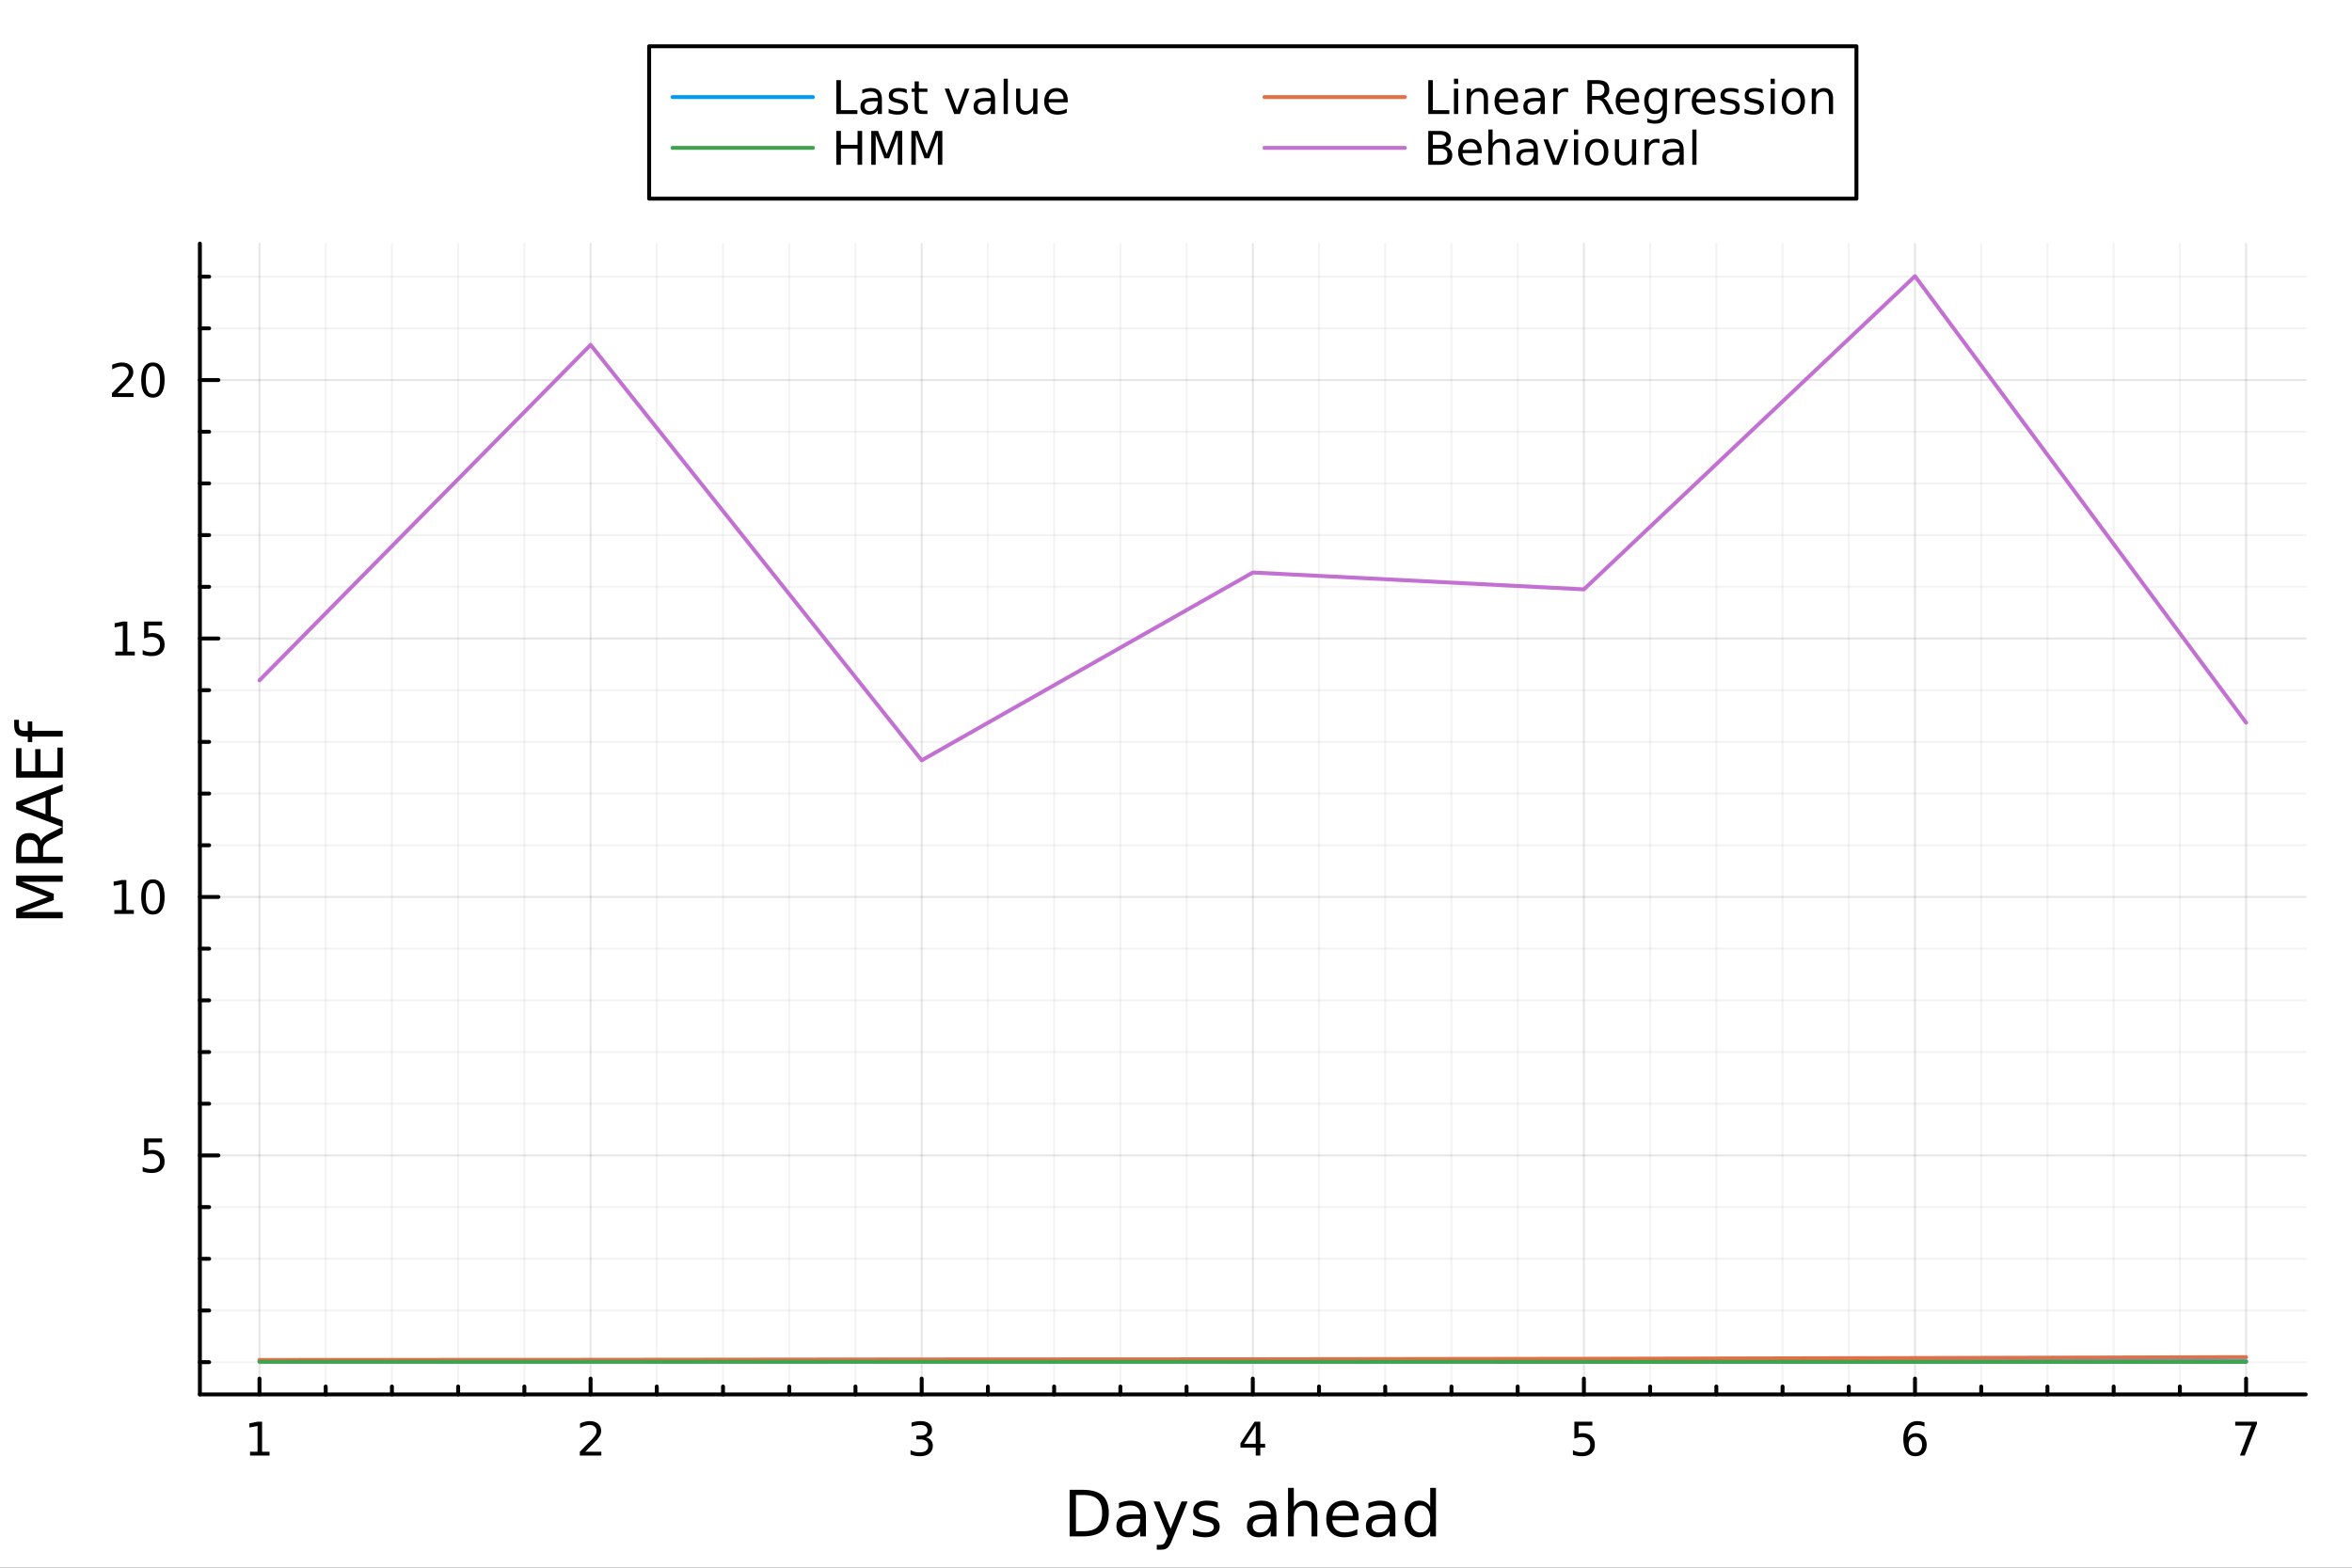 <?xml version="1.0" encoding="utf-8"?>
<svg xmlns="http://www.w3.org/2000/svg" xmlns:xlink="http://www.w3.org/1999/xlink" width="600" height="400" viewBox="0 0 2400 1600">
<rect x="0" y="0" width="2400" height="1600" fill="#333333" stroke="none"/>
<defs>
  <clipPath id="clip930">
    <rect x="0" y="0" width="2400" height="1600"/>
  </clipPath>
</defs>
<path clip-path="url(#clip930)" d="M0 1600 L2400 1600 L2400 0 L0 0  Z" fill="#ffffff" fill-rule="evenodd" fill-opacity="1"/>
<defs>
  <clipPath id="clip931">
    <rect x="480" y="0" width="1681" height="1600"/>
  </clipPath>
</defs>
<path clip-path="url(#clip930)" d="M203.964 1423.18 L2352.76 1423.18 L2352.76 248.629 L203.964 248.629  Z" fill="#ffffff" fill-rule="evenodd" fill-opacity="1"/>
<defs>
  <clipPath id="clip932">
    <rect x="203" y="248" width="2150" height="1176"/>
  </clipPath>
</defs>
<polyline clip-path="url(#clip932)" style="stroke:#000000; stroke-linecap:round; stroke-linejoin:round; stroke-width:2; stroke-opacity:0.1; fill:none" points="264.778,1423.18 264.778,248.629 "/>
<polyline clip-path="url(#clip932)" style="stroke:#000000; stroke-linecap:round; stroke-linejoin:round; stroke-width:2; stroke-opacity:0.1; fill:none" points="602.639,1423.18 602.639,248.629 "/>
<polyline clip-path="url(#clip932)" style="stroke:#000000; stroke-linecap:round; stroke-linejoin:round; stroke-width:2; stroke-opacity:0.1; fill:none" points="940.499,1423.18 940.499,248.629 "/>
<polyline clip-path="url(#clip932)" style="stroke:#000000; stroke-linecap:round; stroke-linejoin:round; stroke-width:2; stroke-opacity:0.1; fill:none" points="1278.36,1423.18 1278.36,248.629 "/>
<polyline clip-path="url(#clip932)" style="stroke:#000000; stroke-linecap:round; stroke-linejoin:round; stroke-width:2; stroke-opacity:0.1; fill:none" points="1616.22,1423.18 1616.22,248.629 "/>
<polyline clip-path="url(#clip932)" style="stroke:#000000; stroke-linecap:round; stroke-linejoin:round; stroke-width:2; stroke-opacity:0.1; fill:none" points="1954.08,1423.18 1954.08,248.629 "/>
<polyline clip-path="url(#clip932)" style="stroke:#000000; stroke-linecap:round; stroke-linejoin:round; stroke-width:2; stroke-opacity:0.1; fill:none" points="2291.94,1423.18 2291.94,248.629 "/>
<polyline clip-path="url(#clip932)" style="stroke:#000000; stroke-linecap:round; stroke-linejoin:round; stroke-width:2; stroke-opacity:0.05; fill:none" points="332.351,1423.18 332.351,248.629 "/>
<polyline clip-path="url(#clip932)" style="stroke:#000000; stroke-linecap:round; stroke-linejoin:round; stroke-width:2; stroke-opacity:0.05; fill:none" points="399.923,1423.18 399.923,248.629 "/>
<polyline clip-path="url(#clip932)" style="stroke:#000000; stroke-linecap:round; stroke-linejoin:round; stroke-width:2; stroke-opacity:0.05; fill:none" points="467.495,1423.18 467.495,248.629 "/>
<polyline clip-path="url(#clip932)" style="stroke:#000000; stroke-linecap:round; stroke-linejoin:round; stroke-width:2; stroke-opacity:0.05; fill:none" points="535.067,1423.18 535.067,248.629 "/>
<polyline clip-path="url(#clip932)" style="stroke:#000000; stroke-linecap:round; stroke-linejoin:round; stroke-width:2; stroke-opacity:0.05; fill:none" points="670.211,1423.18 670.211,248.629 "/>
<polyline clip-path="url(#clip932)" style="stroke:#000000; stroke-linecap:round; stroke-linejoin:round; stroke-width:2; stroke-opacity:0.05; fill:none" points="737.783,1423.18 737.783,248.629 "/>
<polyline clip-path="url(#clip932)" style="stroke:#000000; stroke-linecap:round; stroke-linejoin:round; stroke-width:2; stroke-opacity:0.05; fill:none" points="805.355,1423.18 805.355,248.629 "/>
<polyline clip-path="url(#clip932)" style="stroke:#000000; stroke-linecap:round; stroke-linejoin:round; stroke-width:2; stroke-opacity:0.05; fill:none" points="872.927,1423.18 872.927,248.629 "/>
<polyline clip-path="url(#clip932)" style="stroke:#000000; stroke-linecap:round; stroke-linejoin:round; stroke-width:2; stroke-opacity:0.05; fill:none" points="1008.07,1423.18 1008.07,248.629 "/>
<polyline clip-path="url(#clip932)" style="stroke:#000000; stroke-linecap:round; stroke-linejoin:round; stroke-width:2; stroke-opacity:0.05; fill:none" points="1075.64,1423.18 1075.64,248.629 "/>
<polyline clip-path="url(#clip932)" style="stroke:#000000; stroke-linecap:round; stroke-linejoin:round; stroke-width:2; stroke-opacity:0.05; fill:none" points="1143.22,1423.18 1143.22,248.629 "/>
<polyline clip-path="url(#clip932)" style="stroke:#000000; stroke-linecap:round; stroke-linejoin:round; stroke-width:2; stroke-opacity:0.05; fill:none" points="1210.79,1423.18 1210.79,248.629 "/>
<polyline clip-path="url(#clip932)" style="stroke:#000000; stroke-linecap:round; stroke-linejoin:round; stroke-width:2; stroke-opacity:0.05; fill:none" points="1345.93,1423.18 1345.93,248.629 "/>
<polyline clip-path="url(#clip932)" style="stroke:#000000; stroke-linecap:round; stroke-linejoin:round; stroke-width:2; stroke-opacity:0.05; fill:none" points="1413.5,1423.18 1413.5,248.629 "/>
<polyline clip-path="url(#clip932)" style="stroke:#000000; stroke-linecap:round; stroke-linejoin:round; stroke-width:2; stroke-opacity:0.05; fill:none" points="1481.08,1423.18 1481.08,248.629 "/>
<polyline clip-path="url(#clip932)" style="stroke:#000000; stroke-linecap:round; stroke-linejoin:round; stroke-width:2; stroke-opacity:0.05; fill:none" points="1548.65,1423.18 1548.65,248.629 "/>
<polyline clip-path="url(#clip932)" style="stroke:#000000; stroke-linecap:round; stroke-linejoin:round; stroke-width:2; stroke-opacity:0.05; fill:none" points="1683.79,1423.18 1683.79,248.629 "/>
<polyline clip-path="url(#clip932)" style="stroke:#000000; stroke-linecap:round; stroke-linejoin:round; stroke-width:2; stroke-opacity:0.05; fill:none" points="1751.36,1423.18 1751.36,248.629 "/>
<polyline clip-path="url(#clip932)" style="stroke:#000000; stroke-linecap:round; stroke-linejoin:round; stroke-width:2; stroke-opacity:0.05; fill:none" points="1818.94,1423.18 1818.94,248.629 "/>
<polyline clip-path="url(#clip932)" style="stroke:#000000; stroke-linecap:round; stroke-linejoin:round; stroke-width:2; stroke-opacity:0.05; fill:none" points="1886.51,1423.18 1886.51,248.629 "/>
<polyline clip-path="url(#clip932)" style="stroke:#000000; stroke-linecap:round; stroke-linejoin:round; stroke-width:2; stroke-opacity:0.05; fill:none" points="2021.65,1423.18 2021.65,248.629 "/>
<polyline clip-path="url(#clip932)" style="stroke:#000000; stroke-linecap:round; stroke-linejoin:round; stroke-width:2; stroke-opacity:0.05; fill:none" points="2089.22,1423.18 2089.22,248.629 "/>
<polyline clip-path="url(#clip932)" style="stroke:#000000; stroke-linecap:round; stroke-linejoin:round; stroke-width:2; stroke-opacity:0.05; fill:none" points="2156.8,1423.18 2156.8,248.629 "/>
<polyline clip-path="url(#clip932)" style="stroke:#000000; stroke-linecap:round; stroke-linejoin:round; stroke-width:2; stroke-opacity:0.05; fill:none" points="2224.37,1423.18 2224.37,248.629 "/>
<polyline clip-path="url(#clip930)" style="stroke:#000000; stroke-linecap:round; stroke-linejoin:round; stroke-width:4; stroke-opacity:1; fill:none" points="203.964,1423.18 2352.76,1423.18 "/>
<polyline clip-path="url(#clip930)" style="stroke:#000000; stroke-linecap:round; stroke-linejoin:round; stroke-width:4; stroke-opacity:1; fill:none" points="264.778,1423.18 264.778,1407.05 "/>
<polyline clip-path="url(#clip930)" style="stroke:#000000; stroke-linecap:round; stroke-linejoin:round; stroke-width:4; stroke-opacity:1; fill:none" points="602.639,1423.18 602.639,1407.05 "/>
<polyline clip-path="url(#clip930)" style="stroke:#000000; stroke-linecap:round; stroke-linejoin:round; stroke-width:4; stroke-opacity:1; fill:none" points="940.499,1423.18 940.499,1407.05 "/>
<polyline clip-path="url(#clip930)" style="stroke:#000000; stroke-linecap:round; stroke-linejoin:round; stroke-width:4; stroke-opacity:1; fill:none" points="1278.36,1423.18 1278.36,1407.05 "/>
<polyline clip-path="url(#clip930)" style="stroke:#000000; stroke-linecap:round; stroke-linejoin:round; stroke-width:4; stroke-opacity:1; fill:none" points="1616.22,1423.18 1616.22,1407.05 "/>
<polyline clip-path="url(#clip930)" style="stroke:#000000; stroke-linecap:round; stroke-linejoin:round; stroke-width:4; stroke-opacity:1; fill:none" points="1954.08,1423.18 1954.08,1407.05 "/>
<polyline clip-path="url(#clip930)" style="stroke:#000000; stroke-linecap:round; stroke-linejoin:round; stroke-width:4; stroke-opacity:1; fill:none" points="2291.94,1423.18 2291.94,1407.05 "/>
<polyline clip-path="url(#clip930)" style="stroke:#000000; stroke-linecap:round; stroke-linejoin:round; stroke-width:4; stroke-opacity:1; fill:none" points="332.351,1423.18 332.351,1415.11 "/>
<polyline clip-path="url(#clip930)" style="stroke:#000000; stroke-linecap:round; stroke-linejoin:round; stroke-width:4; stroke-opacity:1; fill:none" points="399.923,1423.18 399.923,1415.11 "/>
<polyline clip-path="url(#clip930)" style="stroke:#000000; stroke-linecap:round; stroke-linejoin:round; stroke-width:4; stroke-opacity:1; fill:none" points="467.495,1423.18 467.495,1415.11 "/>
<polyline clip-path="url(#clip930)" style="stroke:#000000; stroke-linecap:round; stroke-linejoin:round; stroke-width:4; stroke-opacity:1; fill:none" points="535.067,1423.18 535.067,1415.11 "/>
<polyline clip-path="url(#clip930)" style="stroke:#000000; stroke-linecap:round; stroke-linejoin:round; stroke-width:4; stroke-opacity:1; fill:none" points="670.211,1423.18 670.211,1415.11 "/>
<polyline clip-path="url(#clip930)" style="stroke:#000000; stroke-linecap:round; stroke-linejoin:round; stroke-width:4; stroke-opacity:1; fill:none" points="737.783,1423.18 737.783,1415.11 "/>
<polyline clip-path="url(#clip930)" style="stroke:#000000; stroke-linecap:round; stroke-linejoin:round; stroke-width:4; stroke-opacity:1; fill:none" points="805.355,1423.18 805.355,1415.11 "/>
<polyline clip-path="url(#clip930)" style="stroke:#000000; stroke-linecap:round; stroke-linejoin:round; stroke-width:4; stroke-opacity:1; fill:none" points="872.927,1423.18 872.927,1415.11 "/>
<polyline clip-path="url(#clip930)" style="stroke:#000000; stroke-linecap:round; stroke-linejoin:round; stroke-width:4; stroke-opacity:1; fill:none" points="1008.07,1423.18 1008.07,1415.11 "/>
<polyline clip-path="url(#clip930)" style="stroke:#000000; stroke-linecap:round; stroke-linejoin:round; stroke-width:4; stroke-opacity:1; fill:none" points="1075.64,1423.18 1075.64,1415.11 "/>
<polyline clip-path="url(#clip930)" style="stroke:#000000; stroke-linecap:round; stroke-linejoin:round; stroke-width:4; stroke-opacity:1; fill:none" points="1143.22,1423.18 1143.22,1415.11 "/>
<polyline clip-path="url(#clip930)" style="stroke:#000000; stroke-linecap:round; stroke-linejoin:round; stroke-width:4; stroke-opacity:1; fill:none" points="1210.79,1423.18 1210.79,1415.11 "/>
<polyline clip-path="url(#clip930)" style="stroke:#000000; stroke-linecap:round; stroke-linejoin:round; stroke-width:4; stroke-opacity:1; fill:none" points="1345.93,1423.18 1345.93,1415.11 "/>
<polyline clip-path="url(#clip930)" style="stroke:#000000; stroke-linecap:round; stroke-linejoin:round; stroke-width:4; stroke-opacity:1; fill:none" points="1413.5,1423.18 1413.5,1415.11 "/>
<polyline clip-path="url(#clip930)" style="stroke:#000000; stroke-linecap:round; stroke-linejoin:round; stroke-width:4; stroke-opacity:1; fill:none" points="1481.08,1423.18 1481.08,1415.11 "/>
<polyline clip-path="url(#clip930)" style="stroke:#000000; stroke-linecap:round; stroke-linejoin:round; stroke-width:4; stroke-opacity:1; fill:none" points="1548.65,1423.18 1548.65,1415.11 "/>
<polyline clip-path="url(#clip930)" style="stroke:#000000; stroke-linecap:round; stroke-linejoin:round; stroke-width:4; stroke-opacity:1; fill:none" points="1683.79,1423.18 1683.79,1415.11 "/>
<polyline clip-path="url(#clip930)" style="stroke:#000000; stroke-linecap:round; stroke-linejoin:round; stroke-width:4; stroke-opacity:1; fill:none" points="1751.36,1423.18 1751.36,1415.11 "/>
<polyline clip-path="url(#clip930)" style="stroke:#000000; stroke-linecap:round; stroke-linejoin:round; stroke-width:4; stroke-opacity:1; fill:none" points="1818.94,1423.18 1818.94,1415.11 "/>
<polyline clip-path="url(#clip930)" style="stroke:#000000; stroke-linecap:round; stroke-linejoin:round; stroke-width:4; stroke-opacity:1; fill:none" points="1886.51,1423.18 1886.51,1415.11 "/>
<polyline clip-path="url(#clip930)" style="stroke:#000000; stroke-linecap:round; stroke-linejoin:round; stroke-width:4; stroke-opacity:1; fill:none" points="2021.65,1423.18 2021.65,1415.11 "/>
<polyline clip-path="url(#clip930)" style="stroke:#000000; stroke-linecap:round; stroke-linejoin:round; stroke-width:4; stroke-opacity:1; fill:none" points="2089.22,1423.18 2089.22,1415.11 "/>
<polyline clip-path="url(#clip930)" style="stroke:#000000; stroke-linecap:round; stroke-linejoin:round; stroke-width:4; stroke-opacity:1; fill:none" points="2156.8,1423.18 2156.8,1415.11 "/>
<polyline clip-path="url(#clip930)" style="stroke:#000000; stroke-linecap:round; stroke-linejoin:round; stroke-width:4; stroke-opacity:1; fill:none" points="2224.37,1423.18 2224.37,1415.11 "/>
<path clip-path="url(#clip930)" d="M255.16 1481.64 L262.799 1481.64 L262.799 1455.28 L254.489 1456.95 L254.489 1452.69 L262.753 1451.02 L267.429 1451.02 L267.429 1481.64 L275.068 1481.64 L275.068 1485.58 L255.16 1485.58 L255.16 1481.64 Z" fill="#000000" fill-rule="nonzero" fill-opacity="1" /><path clip-path="url(#clip930)" d="M597.292 1481.64 L613.611 1481.64 L613.611 1485.58 L591.667 1485.58 L591.667 1481.64 Q594.329 1478.89 598.912 1474.26 Q603.519 1469.61 604.699 1468.27 Q606.944 1465.74 607.824 1464.01 Q608.727 1462.25 608.727 1460.56 Q608.727 1457.8 606.782 1456.07 Q604.861 1454.33 601.759 1454.33 Q599.56 1454.33 597.107 1455.09 Q594.676 1455.86 591.898 1457.41 L591.898 1452.69 Q594.722 1451.55 597.176 1450.97 Q599.63 1450.39 601.667 1450.39 Q607.037 1450.39 610.231 1453.08 Q613.426 1455.77 613.426 1460.26 Q613.426 1462.39 612.616 1464.31 Q611.829 1466.2 609.722 1468.8 Q609.143 1469.47 606.042 1472.69 Q602.94 1475.88 597.292 1481.64 Z" fill="#000000" fill-rule="nonzero" fill-opacity="1" /><path clip-path="url(#clip930)" d="M944.747 1466.95 Q948.103 1467.66 949.978 1469.93 Q951.877 1472.2 951.877 1475.53 Q951.877 1480.65 948.358 1483.45 Q944.84 1486.25 938.358 1486.25 Q936.182 1486.25 933.867 1485.81 Q931.576 1485.39 929.122 1484.54 L929.122 1480.02 Q931.066 1481.16 933.381 1481.74 Q935.696 1482.32 938.219 1482.32 Q942.617 1482.32 944.909 1480.58 Q947.224 1478.84 947.224 1475.53 Q947.224 1472.48 945.071 1470.77 Q942.941 1469.03 939.122 1469.03 L935.094 1469.03 L935.094 1465.19 L939.307 1465.19 Q942.756 1465.19 944.585 1463.82 Q946.414 1462.43 946.414 1459.84 Q946.414 1457.18 944.515 1455.77 Q942.641 1454.33 939.122 1454.33 Q937.201 1454.33 935.002 1454.75 Q932.803 1455.16 930.164 1456.04 L930.164 1451.88 Q932.826 1451.14 935.141 1450.77 Q937.478 1450.39 939.539 1450.39 Q944.863 1450.39 947.965 1452.83 Q951.066 1455.23 951.066 1459.35 Q951.066 1462.22 949.423 1464.21 Q947.779 1466.18 944.747 1466.95 Z" fill="#000000" fill-rule="nonzero" fill-opacity="1" /><path clip-path="url(#clip930)" d="M1281.37 1455.09 L1269.56 1473.54 L1281.37 1473.54 L1281.37 1455.09 M1280.14 1451.02 L1286.02 1451.02 L1286.02 1473.54 L1290.95 1473.54 L1290.95 1477.43 L1286.02 1477.43 L1286.02 1485.58 L1281.37 1485.58 L1281.37 1477.43 L1265.77 1477.43 L1265.77 1472.92 L1280.14 1451.02 Z" fill="#000000" fill-rule="nonzero" fill-opacity="1" /><path clip-path="url(#clip930)" d="M1606.5 1451.02 L1624.85 1451.02 L1624.85 1454.96 L1610.78 1454.96 L1610.78 1463.43 Q1611.8 1463.08 1612.82 1462.92 Q1613.84 1462.73 1614.85 1462.73 Q1620.64 1462.73 1624.02 1465.9 Q1627.4 1469.08 1627.4 1474.49 Q1627.4 1480.07 1623.93 1483.17 Q1620.46 1486.25 1614.14 1486.25 Q1611.96 1486.25 1609.69 1485.88 Q1607.45 1485.51 1605.04 1484.77 L1605.04 1480.07 Q1607.12 1481.2 1609.35 1481.76 Q1611.57 1482.32 1614.04 1482.32 Q1618.05 1482.32 1620.39 1480.21 Q1622.72 1478.1 1622.72 1474.49 Q1622.72 1470.88 1620.39 1468.77 Q1618.05 1466.67 1614.04 1466.67 Q1612.17 1466.67 1610.29 1467.08 Q1608.44 1467.5 1606.5 1468.38 L1606.5 1451.02 Z" fill="#000000" fill-rule="nonzero" fill-opacity="1" /><path clip-path="url(#clip930)" d="M1954.49 1466.44 Q1951.34 1466.44 1949.49 1468.59 Q1947.66 1470.74 1947.66 1474.49 Q1947.66 1478.22 1949.49 1480.39 Q1951.34 1482.55 1954.49 1482.55 Q1957.63 1482.55 1959.46 1480.39 Q1961.31 1478.22 1961.31 1474.49 Q1961.31 1470.74 1959.46 1468.59 Q1957.63 1466.44 1954.49 1466.44 M1963.77 1451.78 L1963.77 1456.04 Q1962.01 1455.21 1960.2 1454.77 Q1958.42 1454.33 1956.66 1454.33 Q1952.03 1454.33 1949.58 1457.45 Q1947.15 1460.58 1946.8 1466.9 Q1948.17 1464.89 1950.23 1463.82 Q1952.29 1462.73 1954.76 1462.73 Q1959.97 1462.73 1962.98 1465.9 Q1966.01 1469.05 1966.01 1474.49 Q1966.01 1479.82 1962.87 1483.03 Q1959.72 1486.25 1954.49 1486.25 Q1948.49 1486.25 1945.32 1481.67 Q1942.15 1477.06 1942.15 1468.33 Q1942.15 1460.14 1946.04 1455.28 Q1949.93 1450.39 1956.48 1450.39 Q1958.24 1450.39 1960.02 1450.74 Q1961.82 1451.09 1963.77 1451.78 Z" fill="#000000" fill-rule="nonzero" fill-opacity="1" /><path clip-path="url(#clip930)" d="M2280.83 1451.02 L2303.05 1451.02 L2303.05 1453.01 L2290.51 1485.58 L2285.62 1485.58 L2297.43 1454.96 L2280.83 1454.96 L2280.83 1451.02 Z" fill="#000000" fill-rule="nonzero" fill-opacity="1" /><path clip-path="url(#clip930)" d="M1097.91 1525.81 L1097.91 1562.76 L1105.67 1562.76 Q1115.51 1562.76 1120.06 1558.3 Q1124.64 1553.85 1124.64 1544.24 Q1124.64 1534.69 1120.06 1530.26 Q1115.51 1525.81 1105.67 1525.81 L1097.91 1525.81 M1091.48 1520.52 L1104.69 1520.52 Q1118.5 1520.52 1124.96 1526.28 Q1131.42 1532.01 1131.42 1544.24 Q1131.42 1556.52 1124.93 1562.28 Q1118.44 1568.04 1104.69 1568.04 L1091.48 1568.04 L1091.48 1520.52 Z" fill="#000000" fill-rule="nonzero" fill-opacity="1" /><path clip-path="url(#clip930)" d="M1157.62 1550.12 Q1150.52 1550.12 1147.78 1551.75 Q1145.05 1553.37 1145.05 1557.29 Q1145.05 1560.4 1147.08 1562.25 Q1149.15 1564.07 1152.68 1564.07 Q1157.55 1564.07 1160.48 1560.63 Q1163.44 1557.16 1163.44 1551.43 L1163.44 1550.12 L1157.62 1550.12 M1169.3 1547.71 L1169.3 1568.04 L1163.44 1568.04 L1163.44 1562.63 Q1161.44 1565.88 1158.45 1567.44 Q1155.45 1568.97 1151.13 1568.97 Q1145.65 1568.97 1142.4 1565.91 Q1139.19 1562.82 1139.19 1557.67 Q1139.19 1551.65 1143.2 1548.6 Q1147.24 1545.54 1155.23 1545.54 L1163.44 1545.54 L1163.44 1544.97 Q1163.44 1540.93 1160.77 1538.73 Q1158.13 1536.5 1153.32 1536.5 Q1150.27 1536.5 1147.37 1537.23 Q1144.47 1537.97 1141.8 1539.43 L1141.8 1534.02 Q1145.01 1532.78 1148.04 1532.17 Q1151.06 1531.54 1153.93 1531.54 Q1161.66 1531.54 1165.48 1535.55 Q1169.3 1539.56 1169.3 1547.71 Z" fill="#000000" fill-rule="nonzero" fill-opacity="1" /><path clip-path="url(#clip930)" d="M1196.19 1571.35 Q1193.71 1577.72 1191.36 1579.66 Q1189 1581.6 1185.05 1581.6 L1180.38 1581.6 L1180.38 1576.7 L1183.81 1576.7 Q1186.23 1576.7 1187.57 1575.56 Q1188.91 1574.41 1190.53 1570.14 L1191.58 1567.47 L1177.16 1532.4 L1183.37 1532.4 L1194.51 1560.28 L1205.65 1532.4 L1211.85 1532.4 L1196.19 1571.35 Z" fill="#000000" fill-rule="nonzero" fill-opacity="1" /><path clip-path="url(#clip930)" d="M1242.66 1533.45 L1242.66 1538.98 Q1240.18 1537.71 1237.51 1537.07 Q1234.83 1536.44 1231.97 1536.44 Q1227.61 1536.44 1225.41 1537.77 Q1223.25 1539.11 1223.25 1541.79 Q1223.25 1543.82 1224.81 1545 Q1226.37 1546.15 1231.08 1547.2 L1233.08 1547.64 Q1239.32 1548.98 1241.93 1551.43 Q1244.57 1553.85 1244.57 1558.21 Q1244.57 1563.17 1240.63 1566.07 Q1236.71 1568.97 1229.84 1568.97 Q1226.97 1568.97 1223.85 1568.39 Q1220.77 1567.85 1217.33 1566.74 L1217.33 1560.69 Q1220.58 1562.38 1223.73 1563.24 Q1226.88 1564.07 1229.96 1564.07 Q1234.1 1564.07 1236.33 1562.66 Q1238.56 1561.23 1238.56 1558.65 Q1238.56 1556.27 1236.93 1554.99 Q1235.34 1553.72 1229.9 1552.54 L1227.86 1552.07 Q1222.42 1550.92 1220 1548.56 Q1217.58 1546.18 1217.58 1542.04 Q1217.58 1537.01 1221.15 1534.27 Q1224.71 1531.54 1231.27 1531.54 Q1234.52 1531.54 1237.38 1532.01 Q1240.25 1532.49 1242.66 1533.45 Z" fill="#000000" fill-rule="nonzero" fill-opacity="1" /><path clip-path="url(#clip930)" d="M1290.82 1550.12 Q1283.72 1550.12 1280.99 1551.75 Q1278.25 1553.37 1278.25 1557.29 Q1278.25 1560.4 1280.29 1562.25 Q1282.35 1564.07 1285.89 1564.07 Q1290.76 1564.07 1293.69 1560.63 Q1296.65 1557.16 1296.65 1551.43 L1296.65 1550.12 L1290.82 1550.12 M1302.5 1547.71 L1302.5 1568.04 L1296.65 1568.04 L1296.65 1562.63 Q1294.64 1565.88 1291.65 1567.44 Q1288.66 1568.97 1284.33 1568.97 Q1278.85 1568.97 1275.61 1565.91 Q1272.39 1562.82 1272.39 1557.67 Q1272.39 1551.65 1276.4 1548.6 Q1280.44 1545.54 1288.43 1545.54 L1296.65 1545.54 L1296.65 1544.97 Q1296.65 1540.93 1293.97 1538.73 Q1291.33 1536.5 1286.52 1536.5 Q1283.47 1536.5 1280.57 1537.23 Q1277.68 1537.97 1275 1539.43 L1275 1534.02 Q1278.22 1532.78 1281.24 1532.17 Q1284.26 1531.54 1287.13 1531.54 Q1294.86 1531.54 1298.68 1535.55 Q1302.5 1539.56 1302.5 1547.71 Z" fill="#000000" fill-rule="nonzero" fill-opacity="1" /><path clip-path="url(#clip930)" d="M1344.2 1546.53 L1344.2 1568.04 L1338.34 1568.04 L1338.34 1546.72 Q1338.34 1541.66 1336.37 1539.14 Q1334.39 1536.63 1330.45 1536.63 Q1325.7 1536.63 1322.97 1539.65 Q1320.23 1542.68 1320.23 1547.9 L1320.23 1568.04 L1314.34 1568.04 L1314.34 1518.52 L1320.23 1518.52 L1320.23 1537.93 Q1322.33 1534.72 1325.16 1533.13 Q1328.03 1531.54 1331.75 1531.54 Q1337.9 1531.54 1341.05 1535.36 Q1344.2 1539.14 1344.2 1546.53 Z" fill="#000000" fill-rule="nonzero" fill-opacity="1" /><path clip-path="url(#clip930)" d="M1386.37 1548.76 L1386.37 1551.62 L1359.44 1551.62 Q1359.82 1557.67 1363.07 1560.85 Q1366.35 1564 1372.17 1564 Q1375.55 1564 1378.7 1563.17 Q1381.88 1562.35 1385 1560.69 L1385 1566.23 Q1381.85 1567.57 1378.54 1568.27 Q1375.23 1568.97 1371.82 1568.97 Q1363.29 1568.97 1358.3 1564 Q1353.33 1559.04 1353.33 1550.57 Q1353.33 1541.82 1358.04 1536.69 Q1362.78 1531.54 1370.81 1531.54 Q1378 1531.54 1382.17 1536.18 Q1386.37 1540.8 1386.37 1548.76 M1380.51 1547.04 Q1380.45 1542.23 1377.81 1539.37 Q1375.2 1536.5 1370.87 1536.5 Q1365.97 1536.5 1363.01 1539.27 Q1360.08 1542.04 1359.63 1547.07 L1380.51 1547.04 Z" fill="#000000" fill-rule="nonzero" fill-opacity="1" /><path clip-path="url(#clip930)" d="M1412.18 1550.12 Q1405.09 1550.12 1402.35 1551.75 Q1399.61 1553.37 1399.61 1557.29 Q1399.61 1560.4 1401.65 1562.25 Q1403.72 1564.07 1407.25 1564.07 Q1412.12 1564.07 1415.05 1560.63 Q1418.01 1557.16 1418.01 1551.43 L1418.01 1550.12 L1412.18 1550.12 M1423.86 1547.71 L1423.86 1568.04 L1418.01 1568.04 L1418.01 1562.63 Q1416 1565.88 1413.01 1567.44 Q1410.02 1568.97 1405.69 1568.97 Q1400.22 1568.97 1396.97 1565.91 Q1393.75 1562.82 1393.75 1557.67 Q1393.75 1551.65 1397.76 1548.6 Q1401.81 1545.54 1409.8 1545.54 L1418.01 1545.54 L1418.01 1544.97 Q1418.01 1540.93 1415.33 1538.73 Q1412.69 1536.5 1407.89 1536.5 Q1404.83 1536.5 1401.93 1537.23 Q1399.04 1537.97 1396.36 1539.43 L1396.36 1534.02 Q1399.58 1532.78 1402.6 1532.17 Q1405.63 1531.54 1408.49 1531.54 Q1416.23 1531.54 1420.04 1535.55 Q1423.86 1539.56 1423.86 1547.71 Z" fill="#000000" fill-rule="nonzero" fill-opacity="1" /><path clip-path="url(#clip930)" d="M1459.38 1537.81 L1459.38 1518.52 L1465.24 1518.52 L1465.24 1568.04 L1459.38 1568.04 L1459.38 1562.7 Q1457.54 1565.88 1454.71 1567.44 Q1451.9 1568.97 1447.96 1568.97 Q1441.5 1568.97 1437.42 1563.81 Q1433.38 1558.65 1433.38 1550.25 Q1433.38 1541.85 1437.42 1536.69 Q1441.5 1531.54 1447.96 1531.54 Q1451.9 1531.54 1454.71 1533.1 Q1457.54 1534.62 1459.38 1537.81 M1439.43 1550.25 Q1439.43 1556.71 1442.07 1560.4 Q1444.74 1564.07 1449.39 1564.07 Q1454.04 1564.07 1456.71 1560.4 Q1459.38 1556.71 1459.38 1550.25 Q1459.38 1543.79 1456.71 1540.13 Q1454.04 1536.44 1449.39 1536.44 Q1444.74 1536.44 1442.07 1540.13 Q1439.43 1543.79 1439.43 1550.25 Z" fill="#000000" fill-rule="nonzero" fill-opacity="1" /><polyline clip-path="url(#clip932)" style="stroke:#000000; stroke-linecap:round; stroke-linejoin:round; stroke-width:2; stroke-opacity:0.1; fill:none" points="203.964,1179.22 2352.76,1179.22 "/>
<polyline clip-path="url(#clip932)" style="stroke:#000000; stroke-linecap:round; stroke-linejoin:round; stroke-width:2; stroke-opacity:0.1; fill:none" points="203.964,915.438 2352.76,915.438 "/>
<polyline clip-path="url(#clip932)" style="stroke:#000000; stroke-linecap:round; stroke-linejoin:round; stroke-width:2; stroke-opacity:0.1; fill:none" points="203.964,651.657 2352.76,651.657 "/>
<polyline clip-path="url(#clip932)" style="stroke:#000000; stroke-linecap:round; stroke-linejoin:round; stroke-width:2; stroke-opacity:0.1; fill:none" points="203.964,387.876 2352.76,387.876 "/>
<polyline clip-path="url(#clip932)" style="stroke:#000000; stroke-linecap:round; stroke-linejoin:round; stroke-width:2; stroke-opacity:0.05; fill:none" points="203.964,1390.24 2352.76,1390.24 "/>
<polyline clip-path="url(#clip932)" style="stroke:#000000; stroke-linecap:round; stroke-linejoin:round; stroke-width:2; stroke-opacity:0.05; fill:none" points="203.964,1337.49 2352.76,1337.49 "/>
<polyline clip-path="url(#clip932)" style="stroke:#000000; stroke-linecap:round; stroke-linejoin:round; stroke-width:2; stroke-opacity:0.05; fill:none" points="203.964,1284.73 2352.76,1284.73 "/>
<polyline clip-path="url(#clip932)" style="stroke:#000000; stroke-linecap:round; stroke-linejoin:round; stroke-width:2; stroke-opacity:0.05; fill:none" points="203.964,1231.97 2352.76,1231.97 "/>
<polyline clip-path="url(#clip932)" style="stroke:#000000; stroke-linecap:round; stroke-linejoin:round; stroke-width:2; stroke-opacity:0.05; fill:none" points="203.964,1126.46 2352.76,1126.46 "/>
<polyline clip-path="url(#clip932)" style="stroke:#000000; stroke-linecap:round; stroke-linejoin:round; stroke-width:2; stroke-opacity:0.05; fill:none" points="203.964,1073.71 2352.76,1073.71 "/>
<polyline clip-path="url(#clip932)" style="stroke:#000000; stroke-linecap:round; stroke-linejoin:round; stroke-width:2; stroke-opacity:0.05; fill:none" points="203.964,1020.95 2352.76,1020.95 "/>
<polyline clip-path="url(#clip932)" style="stroke:#000000; stroke-linecap:round; stroke-linejoin:round; stroke-width:2; stroke-opacity:0.05; fill:none" points="203.964,968.194 2352.76,968.194 "/>
<polyline clip-path="url(#clip932)" style="stroke:#000000; stroke-linecap:round; stroke-linejoin:round; stroke-width:2; stroke-opacity:0.05; fill:none" points="203.964,862.682 2352.76,862.682 "/>
<polyline clip-path="url(#clip932)" style="stroke:#000000; stroke-linecap:round; stroke-linejoin:round; stroke-width:2; stroke-opacity:0.05; fill:none" points="203.964,809.926 2352.76,809.926 "/>
<polyline clip-path="url(#clip932)" style="stroke:#000000; stroke-linecap:round; stroke-linejoin:round; stroke-width:2; stroke-opacity:0.05; fill:none" points="203.964,757.17 2352.76,757.17 "/>
<polyline clip-path="url(#clip932)" style="stroke:#000000; stroke-linecap:round; stroke-linejoin:round; stroke-width:2; stroke-opacity:0.05; fill:none" points="203.964,704.413 2352.76,704.413 "/>
<polyline clip-path="url(#clip932)" style="stroke:#000000; stroke-linecap:round; stroke-linejoin:round; stroke-width:2; stroke-opacity:0.05; fill:none" points="203.964,598.901 2352.76,598.901 "/>
<polyline clip-path="url(#clip932)" style="stroke:#000000; stroke-linecap:round; stroke-linejoin:round; stroke-width:2; stroke-opacity:0.05; fill:none" points="203.964,546.145 2352.76,546.145 "/>
<polyline clip-path="url(#clip932)" style="stroke:#000000; stroke-linecap:round; stroke-linejoin:round; stroke-width:2; stroke-opacity:0.05; fill:none" points="203.964,493.389 2352.76,493.389 "/>
<polyline clip-path="url(#clip932)" style="stroke:#000000; stroke-linecap:round; stroke-linejoin:round; stroke-width:2; stroke-opacity:0.05; fill:none" points="203.964,440.633 2352.76,440.633 "/>
<polyline clip-path="url(#clip932)" style="stroke:#000000; stroke-linecap:round; stroke-linejoin:round; stroke-width:2; stroke-opacity:0.05; fill:none" points="203.964,335.12 2352.76,335.12 "/>
<polyline clip-path="url(#clip932)" style="stroke:#000000; stroke-linecap:round; stroke-linejoin:round; stroke-width:2; stroke-opacity:0.05; fill:none" points="203.964,282.364 2352.76,282.364 "/>
<polyline clip-path="url(#clip930)" style="stroke:#000000; stroke-linecap:round; stroke-linejoin:round; stroke-width:4; stroke-opacity:1; fill:none" points="203.964,1423.18 203.964,248.629 "/>
<polyline clip-path="url(#clip930)" style="stroke:#000000; stroke-linecap:round; stroke-linejoin:round; stroke-width:4; stroke-opacity:1; fill:none" points="203.964,1179.22 222.861,1179.22 "/>
<polyline clip-path="url(#clip930)" style="stroke:#000000; stroke-linecap:round; stroke-linejoin:round; stroke-width:4; stroke-opacity:1; fill:none" points="203.964,915.438 222.861,915.438 "/>
<polyline clip-path="url(#clip930)" style="stroke:#000000; stroke-linecap:round; stroke-linejoin:round; stroke-width:4; stroke-opacity:1; fill:none" points="203.964,651.657 222.861,651.657 "/>
<polyline clip-path="url(#clip930)" style="stroke:#000000; stroke-linecap:round; stroke-linejoin:round; stroke-width:4; stroke-opacity:1; fill:none" points="203.964,387.876 222.861,387.876 "/>
<polyline clip-path="url(#clip930)" style="stroke:#000000; stroke-linecap:round; stroke-linejoin:round; stroke-width:4; stroke-opacity:1; fill:none" points="203.964,1390.24 213.412,1390.24 "/>
<polyline clip-path="url(#clip930)" style="stroke:#000000; stroke-linecap:round; stroke-linejoin:round; stroke-width:4; stroke-opacity:1; fill:none" points="203.964,1337.49 213.412,1337.49 "/>
<polyline clip-path="url(#clip930)" style="stroke:#000000; stroke-linecap:round; stroke-linejoin:round; stroke-width:4; stroke-opacity:1; fill:none" points="203.964,1284.73 213.412,1284.73 "/>
<polyline clip-path="url(#clip930)" style="stroke:#000000; stroke-linecap:round; stroke-linejoin:round; stroke-width:4; stroke-opacity:1; fill:none" points="203.964,1231.97 213.412,1231.97 "/>
<polyline clip-path="url(#clip930)" style="stroke:#000000; stroke-linecap:round; stroke-linejoin:round; stroke-width:4; stroke-opacity:1; fill:none" points="203.964,1126.46 213.412,1126.46 "/>
<polyline clip-path="url(#clip930)" style="stroke:#000000; stroke-linecap:round; stroke-linejoin:round; stroke-width:4; stroke-opacity:1; fill:none" points="203.964,1073.71 213.412,1073.71 "/>
<polyline clip-path="url(#clip930)" style="stroke:#000000; stroke-linecap:round; stroke-linejoin:round; stroke-width:4; stroke-opacity:1; fill:none" points="203.964,1020.95 213.412,1020.95 "/>
<polyline clip-path="url(#clip930)" style="stroke:#000000; stroke-linecap:round; stroke-linejoin:round; stroke-width:4; stroke-opacity:1; fill:none" points="203.964,968.194 213.412,968.194 "/>
<polyline clip-path="url(#clip930)" style="stroke:#000000; stroke-linecap:round; stroke-linejoin:round; stroke-width:4; stroke-opacity:1; fill:none" points="203.964,862.682 213.412,862.682 "/>
<polyline clip-path="url(#clip930)" style="stroke:#000000; stroke-linecap:round; stroke-linejoin:round; stroke-width:4; stroke-opacity:1; fill:none" points="203.964,809.926 213.412,809.926 "/>
<polyline clip-path="url(#clip930)" style="stroke:#000000; stroke-linecap:round; stroke-linejoin:round; stroke-width:4; stroke-opacity:1; fill:none" points="203.964,757.17 213.412,757.17 "/>
<polyline clip-path="url(#clip930)" style="stroke:#000000; stroke-linecap:round; stroke-linejoin:round; stroke-width:4; stroke-opacity:1; fill:none" points="203.964,704.413 213.412,704.413 "/>
<polyline clip-path="url(#clip930)" style="stroke:#000000; stroke-linecap:round; stroke-linejoin:round; stroke-width:4; stroke-opacity:1; fill:none" points="203.964,598.901 213.412,598.901 "/>
<polyline clip-path="url(#clip930)" style="stroke:#000000; stroke-linecap:round; stroke-linejoin:round; stroke-width:4; stroke-opacity:1; fill:none" points="203.964,546.145 213.412,546.145 "/>
<polyline clip-path="url(#clip930)" style="stroke:#000000; stroke-linecap:round; stroke-linejoin:round; stroke-width:4; stroke-opacity:1; fill:none" points="203.964,493.389 213.412,493.389 "/>
<polyline clip-path="url(#clip930)" style="stroke:#000000; stroke-linecap:round; stroke-linejoin:round; stroke-width:4; stroke-opacity:1; fill:none" points="203.964,440.633 213.412,440.633 "/>
<polyline clip-path="url(#clip930)" style="stroke:#000000; stroke-linecap:round; stroke-linejoin:round; stroke-width:4; stroke-opacity:1; fill:none" points="203.964,335.12 213.412,335.12 "/>
<polyline clip-path="url(#clip930)" style="stroke:#000000; stroke-linecap:round; stroke-linejoin:round; stroke-width:4; stroke-opacity:1; fill:none" points="203.964,282.364 213.412,282.364 "/>
<path clip-path="url(#clip930)" d="M147.061 1161.94 L165.417 1161.94 L165.417 1165.87 L151.343 1165.87 L151.343 1174.35 Q152.362 1174 153.38 1173.84 Q154.399 1173.65 155.417 1173.65 Q161.204 1173.65 164.584 1176.82 Q167.964 1179.99 167.964 1185.41 Q167.964 1190.99 164.491 1194.09 Q161.019 1197.17 154.7 1197.17 Q152.524 1197.17 150.255 1196.8 Q148.01 1196.43 145.603 1195.69 L145.603 1190.99 Q147.686 1192.12 149.908 1192.68 Q152.13 1193.23 154.607 1193.23 Q158.612 1193.23 160.95 1191.13 Q163.288 1189.02 163.288 1185.41 Q163.288 1181.8 160.95 1179.69 Q158.612 1177.59 154.607 1177.59 Q152.732 1177.59 150.857 1178 Q149.005 1178.42 147.061 1179.3 L147.061 1161.94 Z" fill="#000000" fill-rule="nonzero" fill-opacity="1" /><path clip-path="url(#clip930)" d="M116.668 928.783 L124.306 928.783 L124.306 902.417 L115.996 904.084 L115.996 899.825 L124.26 898.158 L128.936 898.158 L128.936 928.783 L136.575 928.783 L136.575 932.718 L116.668 932.718 L116.668 928.783 Z" fill="#000000" fill-rule="nonzero" fill-opacity="1" /><path clip-path="url(#clip930)" d="M156.019 901.237 Q152.408 901.237 150.579 904.801 Q148.774 908.343 148.774 915.473 Q148.774 922.579 150.579 926.144 Q152.408 929.686 156.019 929.686 Q159.653 929.686 161.459 926.144 Q163.288 922.579 163.288 915.473 Q163.288 908.343 161.459 904.801 Q159.653 901.237 156.019 901.237 M156.019 897.533 Q161.829 897.533 164.885 902.139 Q167.964 906.723 167.964 915.473 Q167.964 924.2 164.885 928.806 Q161.829 933.389 156.019 933.389 Q150.209 933.389 147.13 928.806 Q144.075 924.2 144.075 915.473 Q144.075 906.723 147.13 902.139 Q150.209 897.533 156.019 897.533 Z" fill="#000000" fill-rule="nonzero" fill-opacity="1" /><path clip-path="url(#clip930)" d="M117.663 665.002 L125.302 665.002 L125.302 638.636 L116.992 640.303 L116.992 636.044 L125.255 634.377 L129.931 634.377 L129.931 665.002 L137.57 665.002 L137.57 668.937 L117.663 668.937 L117.663 665.002 Z" fill="#000000" fill-rule="nonzero" fill-opacity="1" /><path clip-path="url(#clip930)" d="M147.061 634.377 L165.417 634.377 L165.417 638.312 L151.343 638.312 L151.343 646.785 Q152.362 646.437 153.38 646.275 Q154.399 646.09 155.417 646.09 Q161.204 646.09 164.584 649.261 Q167.964 652.433 167.964 657.849 Q167.964 663.428 164.491 666.53 Q161.019 669.609 154.7 669.609 Q152.524 669.609 150.255 669.238 Q148.01 668.868 145.603 668.127 L145.603 663.428 Q147.686 664.562 149.908 665.118 Q152.13 665.673 154.607 665.673 Q158.612 665.673 160.95 663.567 Q163.288 661.46 163.288 657.849 Q163.288 654.238 160.95 652.132 Q158.612 650.025 154.607 650.025 Q152.732 650.025 150.857 650.442 Q149.005 650.859 147.061 651.738 L147.061 634.377 Z" fill="#000000" fill-rule="nonzero" fill-opacity="1" /><path clip-path="url(#clip930)" d="M119.885 401.221 L136.204 401.221 L136.204 405.156 L114.26 405.156 L114.26 401.221 Q116.922 398.467 121.505 393.837 Q126.112 389.184 127.292 387.842 Q129.538 385.319 130.417 383.582 Q131.32 381.823 131.32 380.133 Q131.32 377.379 129.376 375.643 Q127.455 373.907 124.353 373.907 Q122.154 373.907 119.7 374.67 Q117.269 375.434 114.492 376.985 L114.492 372.263 Q117.316 371.129 119.769 370.55 Q122.223 369.971 124.26 369.971 Q129.63 369.971 132.825 372.657 Q136.019 375.342 136.019 379.832 Q136.019 381.962 135.209 383.883 Q134.422 385.782 132.316 388.374 Q131.737 389.045 128.635 392.263 Q125.533 395.457 119.885 401.221 Z" fill="#000000" fill-rule="nonzero" fill-opacity="1" /><path clip-path="url(#clip930)" d="M156.019 373.675 Q152.408 373.675 150.579 377.24 Q148.774 380.782 148.774 387.911 Q148.774 395.018 150.579 398.582 Q152.408 402.124 156.019 402.124 Q159.653 402.124 161.459 398.582 Q163.288 395.018 163.288 387.911 Q163.288 380.782 161.459 377.24 Q159.653 373.675 156.019 373.675 M156.019 369.971 Q161.829 369.971 164.885 374.578 Q167.964 379.161 167.964 387.911 Q167.964 396.638 164.885 401.244 Q161.829 405.828 156.019 405.828 Q150.209 405.828 147.13 401.244 Q144.075 396.638 144.075 387.911 Q144.075 379.161 147.13 374.578 Q150.209 369.971 156.019 369.971 Z" fill="#000000" fill-rule="nonzero" fill-opacity="1" /><path clip-path="url(#clip930)" d="M16.484 937.135 L16.484 927.554 L48.822 915.428 L16.484 903.237 L16.484 893.657 L64.004 893.657 L64.004 899.927 L22.277 899.927 L54.869 912.181 L54.869 918.643 L22.277 930.896 L64.004 930.896 L64.004 937.135 L16.484 937.135 Z" fill="#000000" fill-rule="nonzero" fill-opacity="1" /><path clip-path="url(#clip930)" d="M41.724 858.359 Q42.424 856.29 44.716 854.349 Q47.008 852.375 51.018 850.402 L64.004 843.877 L64.004 850.784 L51.814 856.863 Q47.039 859.219 45.48 861.447 Q43.92 863.643 43.92 867.462 L43.92 874.464 L64.004 874.464 L64.004 880.894 L16.484 880.894 L16.484 866.38 Q16.484 858.232 19.89 854.222 Q23.296 850.211 30.17 850.211 Q34.658 850.211 37.618 852.312 Q40.578 854.381 41.724 858.359 M21.768 874.464 L38.637 874.464 L38.637 866.38 Q38.637 861.733 36.504 859.378 Q34.34 856.991 30.17 856.991 Q26.001 856.991 23.9 859.378 Q21.768 861.733 21.768 866.38 L21.768 874.464 Z" fill="#000000" fill-rule="nonzero" fill-opacity="1" /><path clip-path="url(#clip930)" d="M22.818 822.361 L46.467 831.082 L46.467 813.608 L22.818 822.361 M16.484 825.99 L16.484 818.701 L64.004 800.59 L64.004 807.274 L51.814 811.603 L51.814 833.024 L64.004 837.352 L64.004 844.132 L16.484 825.99 Z" fill="#000000" fill-rule="nonzero" fill-opacity="1" /><path clip-path="url(#clip930)" d="M16.484 793.652 L16.484 763.606 L21.895 763.606 L21.895 787.222 L35.963 787.222 L35.963 764.592 L41.374 764.592 L41.374 787.222 L58.593 787.222 L58.593 763.033 L64.004 763.033 L64.004 793.652 L16.484 793.652 Z" fill="#000000" fill-rule="nonzero" fill-opacity="1" /><path clip-path="url(#clip930)" d="M14.479 734.674 L19.349 734.674 L19.349 740.275 Q19.349 743.426 20.622 744.668 Q21.895 745.877 25.205 745.877 L28.356 745.877 L28.356 736.233 L32.908 736.233 L32.908 745.877 L64.004 745.877 L64.004 751.766 L32.908 751.766 L32.908 757.367 L28.356 757.367 L28.356 751.766 L25.874 751.766 Q19.922 751.766 17.216 748.996 Q14.479 746.227 14.479 740.212 L14.479 734.674 Z" fill="#000000" fill-rule="nonzero" fill-opacity="1" /><polyline clip-path="url(#clip932)" style="stroke:#009af9; stroke-linecap:round; stroke-linejoin:round; stroke-width:4; stroke-opacity:1; fill:none" points="264.778,1389.35 602.639,1389.37 940.499,1389.35 1278.36,1389.47 1616.22,1389.44 1954.08,1389.42 2291.94,1389.4 "/>
<polyline clip-path="url(#clip932)" style="stroke:#e26f46; stroke-linecap:round; stroke-linejoin:round; stroke-width:4; stroke-opacity:1; fill:none" points="264.778,1387.97 602.639,1387.82 940.499,1387.45 1278.36,1387.27 1616.22,1386.8 1954.08,1386.02 2291.94,1385.12 "/>
<polyline clip-path="url(#clip932)" style="stroke:#3da44d; stroke-linecap:round; stroke-linejoin:round; stroke-width:4; stroke-opacity:1; fill:none" points="264.778,1389.89 602.639,1389.9 940.499,1389.89 1278.36,1389.89 1616.22,1389.91 1954.08,1389.94 2291.94,1389.92 "/>
<polyline clip-path="url(#clip932)" style="stroke:#c271d2; stroke-linecap:round; stroke-linejoin:round; stroke-width:4; stroke-opacity:1; fill:none" points="264.778,694.351 602.639,351.98 940.499,775.991 1278.36,584.316 1616.22,601.523 1954.08,281.871 2291.94,737.563 "/>
<path clip-path="url(#clip930)" d="M662.388 202.764 L1894.33 202.764 L1894.33 47.244 L662.388 47.244  Z" fill="#ffffff" fill-rule="evenodd" fill-opacity="1"/>
<polyline clip-path="url(#clip930)" style="stroke:#000000; stroke-linecap:round; stroke-linejoin:round; stroke-width:4; stroke-opacity:1; fill:none" points="662.388,202.764 1894.33,202.764 1894.33,47.244 662.388,47.244 662.388,202.764 "/>
<polyline clip-path="url(#clip930)" style="stroke:#009af9; stroke-linecap:round; stroke-linejoin:round; stroke-width:4; stroke-opacity:1; fill:none" points="686.264,99.084 829.516,99.084 "/>
<path clip-path="url(#clip930)" d="M853.392 81.804 L858.068 81.804 L858.068 112.429 L874.896 112.429 L874.896 116.364 L853.392 116.364 L853.392 81.804 Z" fill="#000000" fill-rule="nonzero" fill-opacity="1" /><path clip-path="url(#clip930)" d="M891.401 103.332 Q886.239 103.332 884.248 104.512 Q882.257 105.693 882.257 108.54 Q882.257 110.809 883.739 112.151 Q885.243 113.471 887.813 113.471 Q891.355 113.471 893.484 110.971 Q895.637 108.447 895.637 104.281 L895.637 103.332 L891.401 103.332 M899.896 101.573 L899.896 116.364 L895.637 116.364 L895.637 112.429 Q894.179 114.79 892.003 115.924 Q889.827 117.035 886.679 117.035 Q882.697 117.035 880.336 114.813 Q877.998 112.568 877.998 108.818 Q877.998 104.443 880.915 102.221 Q883.855 99.998 889.665 99.998 L895.637 99.998 L895.637 99.582 Q895.637 96.642 893.693 95.045 Q891.771 93.424 888.276 93.424 Q886.054 93.424 883.947 93.957 Q881.841 94.489 879.896 95.554 L879.896 91.619 Q882.234 90.716 884.433 90.276 Q886.632 89.813 888.716 89.813 Q894.341 89.813 897.118 92.73 Q899.896 95.647 899.896 101.573 Z" fill="#000000" fill-rule="nonzero" fill-opacity="1" /><path clip-path="url(#clip930)" d="M925.197 91.202 L925.197 95.23 Q923.391 94.304 921.447 93.841 Q919.503 93.378 917.419 93.378 Q914.248 93.378 912.651 94.35 Q911.077 95.323 911.077 97.267 Q911.077 98.748 912.211 99.605 Q913.345 100.438 916.771 101.202 L918.229 101.526 Q922.766 102.498 924.665 104.281 Q926.586 106.04 926.586 109.211 Q926.586 112.822 923.716 114.929 Q920.868 117.035 915.868 117.035 Q913.785 117.035 911.516 116.619 Q909.271 116.225 906.771 115.415 L906.771 111.017 Q909.132 112.244 911.424 112.869 Q913.716 113.471 915.961 113.471 Q918.97 113.471 920.591 112.452 Q922.211 111.41 922.211 109.535 Q922.211 107.799 921.03 106.873 Q919.873 105.947 915.915 105.091 L914.433 104.744 Q910.475 103.91 908.716 102.198 Q906.956 100.461 906.956 97.452 Q906.956 93.795 909.549 91.804 Q912.141 89.813 916.91 89.813 Q919.271 89.813 921.354 90.16 Q923.438 90.508 925.197 91.202 Z" fill="#000000" fill-rule="nonzero" fill-opacity="1" /><path clip-path="url(#clip930)" d="M937.581 83.077 L937.581 90.438 L946.354 90.438 L946.354 93.749 L937.581 93.749 L937.581 107.822 Q937.581 110.994 938.438 111.897 Q939.317 112.799 941.979 112.799 L946.354 112.799 L946.354 116.364 L941.979 116.364 Q937.049 116.364 935.174 114.535 Q933.299 112.684 933.299 107.822 L933.299 93.749 L930.174 93.749 L930.174 90.438 L933.299 90.438 L933.299 83.077 L937.581 83.077 Z" fill="#000000" fill-rule="nonzero" fill-opacity="1" /><path clip-path="url(#clip930)" d="M963.97 90.438 L968.484 90.438 L976.586 112.197 L984.687 90.438 L989.201 90.438 L979.479 116.364 L973.692 116.364 L963.97 90.438 Z" fill="#000000" fill-rule="nonzero" fill-opacity="1" /><path clip-path="url(#clip930)" d="M1006.86 103.332 Q1001.7 103.332 999.71 104.512 Q997.72 105.693 997.72 108.54 Q997.72 110.809 999.201 112.151 Q1000.71 113.471 1003.28 113.471 Q1006.82 113.471 1008.95 110.971 Q1011.1 108.447 1011.1 104.281 L1011.1 103.332 L1006.86 103.332 M1015.36 101.573 L1015.36 116.364 L1011.1 116.364 L1011.1 112.429 Q1009.64 114.79 1007.47 115.924 Q1005.29 117.035 1002.14 117.035 Q998.16 117.035 995.798 114.813 Q993.461 112.568 993.461 108.818 Q993.461 104.443 996.377 102.221 Q999.317 99.998 1005.13 99.998 L1011.1 99.998 L1011.1 99.582 Q1011.1 96.642 1009.15 95.045 Q1007.23 93.424 1003.74 93.424 Q1001.52 93.424 999.41 93.957 Q997.303 94.489 995.359 95.554 L995.359 91.619 Q997.697 90.716 999.896 90.276 Q1002.09 89.813 1004.18 89.813 Q1009.8 89.813 1012.58 92.73 Q1015.36 95.647 1015.36 101.573 Z" fill="#000000" fill-rule="nonzero" fill-opacity="1" /><path clip-path="url(#clip930)" d="M1024.13 80.346 L1028.39 80.346 L1028.39 116.364 L1024.13 116.364 L1024.13 80.346 Z" fill="#000000" fill-rule="nonzero" fill-opacity="1" /><path clip-path="url(#clip930)" d="M1036.86 106.133 L1036.86 90.438 L1041.12 90.438 L1041.12 105.971 Q1041.12 109.651 1042.56 111.503 Q1043.99 113.332 1046.86 113.332 Q1050.31 113.332 1052.3 111.133 Q1054.32 108.934 1054.32 105.137 L1054.32 90.438 L1058.58 90.438 L1058.58 116.364 L1054.32 116.364 L1054.32 112.383 Q1052.77 114.744 1050.71 115.901 Q1048.67 117.035 1045.96 117.035 Q1041.49 117.035 1039.18 114.258 Q1036.86 111.48 1036.86 106.133 M1047.58 89.813 L1047.58 89.813 Z" fill="#000000" fill-rule="nonzero" fill-opacity="1" /><path clip-path="url(#clip930)" d="M1089.52 102.336 L1089.52 104.42 L1069.94 104.42 Q1070.22 108.818 1072.58 111.133 Q1074.96 113.424 1079.2 113.424 Q1081.65 113.424 1083.95 112.822 Q1086.26 112.221 1088.53 111.017 L1088.53 115.045 Q1086.24 116.017 1083.83 116.526 Q1081.42 117.035 1078.95 117.035 Q1072.74 117.035 1069.11 113.424 Q1065.5 109.813 1065.5 103.656 Q1065.5 97.29 1068.92 93.563 Q1072.37 89.813 1078.21 89.813 Q1083.44 89.813 1086.47 93.193 Q1089.52 96.549 1089.52 102.336 M1085.27 101.086 Q1085.22 97.591 1083.3 95.508 Q1081.4 93.424 1078.25 93.424 Q1074.69 93.424 1072.53 95.438 Q1070.4 97.452 1070.08 101.11 L1085.27 101.086 Z" fill="#000000" fill-rule="nonzero" fill-opacity="1" /><polyline clip-path="url(#clip930)" style="stroke:#e26f46; stroke-linecap:round; stroke-linejoin:round; stroke-width:4; stroke-opacity:1; fill:none" points="1290.3,99.084 1433.55,99.084 "/>
<path clip-path="url(#clip930)" d="M1457.43 81.804 L1462.1 81.804 L1462.1 112.429 L1478.93 112.429 L1478.93 116.364 L1457.43 116.364 L1457.43 81.804 Z" fill="#000000" fill-rule="nonzero" fill-opacity="1" /><path clip-path="url(#clip930)" d="M1483.65 90.438 L1487.91 90.438 L1487.91 116.364 L1483.65 116.364 L1483.65 90.438 M1483.65 80.346 L1487.91 80.346 L1487.91 85.739 L1483.65 85.739 L1483.65 80.346 Z" fill="#000000" fill-rule="nonzero" fill-opacity="1" /><path clip-path="url(#clip930)" d="M1518.37 100.716 L1518.37 116.364 L1514.12 116.364 L1514.12 100.855 Q1514.12 97.174 1512.68 95.346 Q1511.24 93.517 1508.37 93.517 Q1504.93 93.517 1502.93 95.716 Q1500.94 97.915 1500.94 101.711 L1500.94 116.364 L1496.66 116.364 L1496.66 90.438 L1500.94 90.438 L1500.94 94.466 Q1502.47 92.128 1504.53 90.971 Q1506.62 89.813 1509.32 89.813 Q1513.79 89.813 1516.08 92.591 Q1518.37 95.346 1518.37 100.716 Z" fill="#000000" fill-rule="nonzero" fill-opacity="1" /><path clip-path="url(#clip930)" d="M1549.05 102.336 L1549.05 104.42 L1529.46 104.42 Q1529.74 108.818 1532.1 111.133 Q1534.49 113.424 1538.72 113.424 Q1541.18 113.424 1543.47 112.822 Q1545.78 112.221 1548.05 111.017 L1548.05 115.045 Q1545.76 116.017 1543.35 116.526 Q1540.94 117.035 1538.47 117.035 Q1532.26 117.035 1528.63 113.424 Q1525.02 109.813 1525.02 103.656 Q1525.02 97.29 1528.44 93.563 Q1531.89 89.813 1537.73 89.813 Q1542.96 89.813 1545.99 93.193 Q1549.05 96.549 1549.05 102.336 M1544.79 101.086 Q1544.74 97.591 1542.82 95.508 Q1540.92 93.424 1537.77 93.424 Q1534.21 93.424 1532.05 95.438 Q1529.93 97.452 1529.6 101.11 L1544.79 101.086 Z" fill="#000000" fill-rule="nonzero" fill-opacity="1" /><path clip-path="url(#clip930)" d="M1567.82 103.332 Q1562.66 103.332 1560.67 104.512 Q1558.68 105.693 1558.68 108.54 Q1558.68 110.809 1560.16 112.151 Q1561.66 113.471 1564.23 113.471 Q1567.77 113.471 1569.9 110.971 Q1572.05 108.447 1572.05 104.281 L1572.05 103.332 L1567.82 103.332 M1576.31 101.573 L1576.31 116.364 L1572.05 116.364 L1572.05 112.429 Q1570.6 114.79 1568.42 115.924 Q1566.24 117.035 1563.1 117.035 Q1559.12 117.035 1556.75 114.813 Q1554.42 112.568 1554.42 108.818 Q1554.42 104.443 1557.33 102.221 Q1560.27 99.998 1566.08 99.998 L1572.05 99.998 L1572.05 99.582 Q1572.05 96.642 1570.11 95.045 Q1568.19 93.424 1564.69 93.424 Q1562.47 93.424 1560.37 93.957 Q1558.26 94.489 1556.31 95.554 L1556.31 91.619 Q1558.65 90.716 1560.85 90.276 Q1563.05 89.813 1565.13 89.813 Q1570.76 89.813 1573.54 92.73 Q1576.31 95.647 1576.31 101.573 Z" fill="#000000" fill-rule="nonzero" fill-opacity="1" /><path clip-path="url(#clip930)" d="M1600.11 94.42 Q1599.39 94.003 1598.54 93.818 Q1597.7 93.61 1596.68 93.61 Q1593.07 93.61 1591.13 95.971 Q1589.21 98.309 1589.21 102.707 L1589.21 116.364 L1584.93 116.364 L1584.93 90.438 L1589.21 90.438 L1589.21 94.466 Q1590.55 92.105 1592.7 90.971 Q1594.86 89.813 1597.93 89.813 Q1598.37 89.813 1598.91 89.883 Q1599.44 89.929 1600.09 90.045 L1600.11 94.42 Z" fill="#000000" fill-rule="nonzero" fill-opacity="1" /><path clip-path="url(#clip930)" d="M1636.22 100.16 Q1637.73 100.67 1639.14 102.336 Q1640.57 104.003 1642.01 106.92 L1646.75 116.364 L1641.73 116.364 L1637.31 107.498 Q1635.6 104.026 1633.98 102.892 Q1632.38 101.758 1629.6 101.758 L1624.51 101.758 L1624.51 116.364 L1619.83 116.364 L1619.83 81.804 L1630.39 81.804 Q1636.31 81.804 1639.23 84.281 Q1642.15 86.758 1642.15 91.758 Q1642.15 95.022 1640.62 97.174 Q1639.11 99.327 1636.22 100.16 M1624.51 85.647 L1624.51 97.915 L1630.39 97.915 Q1633.77 97.915 1635.48 96.364 Q1637.22 94.79 1637.22 91.758 Q1637.22 88.725 1635.48 87.198 Q1633.77 85.647 1630.39 85.647 L1624.51 85.647 Z" fill="#000000" fill-rule="nonzero" fill-opacity="1" /><path clip-path="url(#clip930)" d="M1672.63 102.336 L1672.63 104.42 L1653.05 104.42 Q1653.33 108.818 1655.69 111.133 Q1658.07 113.424 1662.31 113.424 Q1664.76 113.424 1667.05 112.822 Q1669.37 112.221 1671.64 111.017 L1671.64 115.045 Q1669.35 116.017 1666.94 116.526 Q1664.53 117.035 1662.05 117.035 Q1655.85 117.035 1652.22 113.424 Q1648.61 109.813 1648.61 103.656 Q1648.61 97.29 1652.03 93.563 Q1655.48 89.813 1661.31 89.813 Q1666.55 89.813 1669.58 93.193 Q1672.63 96.549 1672.63 102.336 M1668.37 101.086 Q1668.33 97.591 1666.41 95.508 Q1664.51 93.424 1661.36 93.424 Q1657.8 93.424 1655.64 95.438 Q1653.51 97.452 1653.19 101.11 L1668.37 101.086 Z" fill="#000000" fill-rule="nonzero" fill-opacity="1" /><path clip-path="url(#clip930)" d="M1696.68 103.1 Q1696.68 98.471 1694.76 95.924 Q1692.86 93.378 1689.42 93.378 Q1685.99 93.378 1684.07 95.924 Q1682.17 98.471 1682.17 103.1 Q1682.17 107.707 1684.07 110.253 Q1685.99 112.799 1689.42 112.799 Q1692.86 112.799 1694.76 110.253 Q1696.68 107.707 1696.68 103.1 M1700.94 113.147 Q1700.94 119.767 1698 122.984 Q1695.06 126.225 1689 126.225 Q1686.75 126.225 1684.76 125.878 Q1682.77 125.554 1680.9 124.859 L1680.9 120.716 Q1682.77 121.734 1684.6 122.221 Q1686.43 122.707 1688.33 122.707 Q1692.52 122.707 1694.6 120.508 Q1696.68 118.332 1696.68 113.91 L1696.68 111.804 Q1695.36 114.096 1693.3 115.23 Q1691.24 116.364 1688.37 116.364 Q1683.61 116.364 1680.69 112.73 Q1677.77 109.096 1677.77 103.1 Q1677.77 97.082 1680.69 93.448 Q1683.61 89.813 1688.37 89.813 Q1691.24 89.813 1693.3 90.948 Q1695.36 92.082 1696.68 94.374 L1696.68 90.438 L1700.94 90.438 L1700.94 113.147 Z" fill="#000000" fill-rule="nonzero" fill-opacity="1" /><path clip-path="url(#clip930)" d="M1724.74 94.42 Q1724.02 94.003 1723.17 93.818 Q1722.33 93.61 1721.31 93.61 Q1717.7 93.61 1715.76 95.971 Q1713.84 98.309 1713.84 102.707 L1713.84 116.364 L1709.55 116.364 L1709.55 90.438 L1713.84 90.438 L1713.84 94.466 Q1715.18 92.105 1717.33 90.971 Q1719.48 89.813 1722.56 89.813 Q1723 89.813 1723.54 89.883 Q1724.07 89.929 1724.72 90.045 L1724.74 94.42 Z" fill="#000000" fill-rule="nonzero" fill-opacity="1" /><path clip-path="url(#clip930)" d="M1750.34 102.336 L1750.34 104.42 L1730.76 104.42 Q1731.04 108.818 1733.4 111.133 Q1735.78 113.424 1740.02 113.424 Q1742.47 113.424 1744.76 112.822 Q1747.08 112.221 1749.35 111.017 L1749.35 115.045 Q1747.05 116.017 1744.65 116.526 Q1742.24 117.035 1739.76 117.035 Q1733.56 117.035 1729.92 113.424 Q1726.31 109.813 1726.31 103.656 Q1726.31 97.29 1729.74 93.563 Q1733.19 89.813 1739.02 89.813 Q1744.25 89.813 1747.29 93.193 Q1750.34 96.549 1750.34 102.336 M1746.08 101.086 Q1746.04 97.591 1744.11 95.508 Q1742.22 93.424 1739.07 93.424 Q1735.5 93.424 1733.35 95.438 Q1731.22 97.452 1730.9 101.11 L1746.08 101.086 Z" fill="#000000" fill-rule="nonzero" fill-opacity="1" /><path clip-path="url(#clip930)" d="M1773.86 91.202 L1773.86 95.23 Q1772.05 94.304 1770.11 93.841 Q1768.16 93.378 1766.08 93.378 Q1762.91 93.378 1761.31 94.35 Q1759.74 95.323 1759.74 97.267 Q1759.74 98.748 1760.87 99.605 Q1762.01 100.438 1765.43 101.202 L1766.89 101.526 Q1771.43 102.498 1773.33 104.281 Q1775.25 106.04 1775.25 109.211 Q1775.25 112.822 1772.38 114.929 Q1769.53 117.035 1764.53 117.035 Q1762.45 117.035 1760.18 116.619 Q1757.93 116.225 1755.43 115.415 L1755.43 111.017 Q1757.79 112.244 1760.09 112.869 Q1762.38 113.471 1764.62 113.471 Q1767.63 113.471 1769.25 112.452 Q1770.87 111.41 1770.87 109.535 Q1770.87 107.799 1769.69 106.873 Q1768.54 105.947 1764.58 105.091 L1763.1 104.744 Q1759.14 103.91 1757.38 102.198 Q1755.62 100.461 1755.62 97.452 Q1755.62 93.795 1758.21 91.804 Q1760.8 89.813 1765.57 89.813 Q1767.93 89.813 1770.02 90.16 Q1772.1 90.508 1773.86 91.202 Z" fill="#000000" fill-rule="nonzero" fill-opacity="1" /><path clip-path="url(#clip930)" d="M1798.56 91.202 L1798.56 95.23 Q1796.75 94.304 1794.81 93.841 Q1792.86 93.378 1790.78 93.378 Q1787.61 93.378 1786.01 94.35 Q1784.44 95.323 1784.44 97.267 Q1784.44 98.748 1785.57 99.605 Q1786.71 100.438 1790.13 101.202 L1791.59 101.526 Q1796.13 102.498 1798.03 104.281 Q1799.95 106.04 1799.95 109.211 Q1799.95 112.822 1797.08 114.929 Q1794.23 117.035 1789.23 117.035 Q1787.15 117.035 1784.88 116.619 Q1782.63 116.225 1780.13 115.415 L1780.13 111.017 Q1782.49 112.244 1784.79 112.869 Q1787.08 113.471 1789.32 113.471 Q1792.33 113.471 1793.95 112.452 Q1795.57 111.41 1795.57 109.535 Q1795.57 107.799 1794.39 106.873 Q1793.23 105.947 1789.28 105.091 L1787.79 104.744 Q1783.84 103.91 1782.08 102.198 Q1780.32 100.461 1780.32 97.452 Q1780.32 93.795 1782.91 91.804 Q1785.5 89.813 1790.27 89.813 Q1792.63 89.813 1794.72 90.16 Q1796.8 90.508 1798.56 91.202 Z" fill="#000000" fill-rule="nonzero" fill-opacity="1" /><path clip-path="url(#clip930)" d="M1806.73 90.438 L1810.99 90.438 L1810.99 116.364 L1806.73 116.364 L1806.73 90.438 M1806.73 80.346 L1810.99 80.346 L1810.99 85.739 L1806.73 85.739 L1806.73 80.346 Z" fill="#000000" fill-rule="nonzero" fill-opacity="1" /><path clip-path="url(#clip930)" d="M1829.95 93.424 Q1826.52 93.424 1824.53 96.11 Q1822.54 98.772 1822.54 103.424 Q1822.54 108.077 1824.51 110.762 Q1826.5 113.424 1829.95 113.424 Q1833.35 113.424 1835.34 110.739 Q1837.33 108.054 1837.33 103.424 Q1837.33 98.818 1835.34 96.133 Q1833.35 93.424 1829.95 93.424 M1829.95 89.813 Q1835.5 89.813 1838.67 93.424 Q1841.85 97.035 1841.85 103.424 Q1841.85 109.79 1838.67 113.424 Q1835.5 117.035 1829.95 117.035 Q1824.37 117.035 1821.2 113.424 Q1818.05 109.79 1818.05 103.424 Q1818.05 97.035 1821.2 93.424 Q1824.37 89.813 1829.95 89.813 Z" fill="#000000" fill-rule="nonzero" fill-opacity="1" /><path clip-path="url(#clip930)" d="M1870.46 100.716 L1870.46 116.364 L1866.2 116.364 L1866.2 100.855 Q1866.2 97.174 1864.76 95.346 Q1863.33 93.517 1860.46 93.517 Q1857.01 93.517 1855.02 95.716 Q1853.03 97.915 1853.03 101.711 L1853.03 116.364 L1848.74 116.364 L1848.74 90.438 L1853.03 90.438 L1853.03 94.466 Q1854.55 92.128 1856.61 90.971 Q1858.7 89.813 1861.41 89.813 Q1865.87 89.813 1868.16 92.591 Q1870.46 95.346 1870.46 100.716 Z" fill="#000000" fill-rule="nonzero" fill-opacity="1" /><polyline clip-path="url(#clip930)" style="stroke:#3da44d; stroke-linecap:round; stroke-linejoin:round; stroke-width:4; stroke-opacity:1; fill:none" points="686.264,150.924 829.516,150.924 "/>
<path clip-path="url(#clip930)" d="M853.392 133.644 L858.068 133.644 L858.068 147.811 L875.058 147.811 L875.058 133.644 L879.734 133.644 L879.734 168.204 L875.058 168.204 L875.058 151.746 L858.068 151.746 L858.068 168.204 L853.392 168.204 L853.392 133.644 Z" fill="#000000" fill-rule="nonzero" fill-opacity="1" /><path clip-path="url(#clip930)" d="M889.04 133.644 L896.007 133.644 L904.827 157.162 L913.692 133.644 L920.66 133.644 L920.66 168.204 L916.1 168.204 L916.1 137.857 L907.188 161.561 L902.489 161.561 L893.577 137.857 L893.577 168.204 L889.04 168.204 L889.04 133.644 Z" fill="#000000" fill-rule="nonzero" fill-opacity="1" /><path clip-path="url(#clip930)" d="M929.942 133.644 L936.91 133.644 L945.729 157.162 L954.595 133.644 L961.563 133.644 L961.563 168.204 L957.002 168.204 L957.002 137.857 L948.09 161.561 L943.391 161.561 L934.479 137.857 L934.479 168.204 L929.942 168.204 L929.942 133.644 Z" fill="#000000" fill-rule="nonzero" fill-opacity="1" /><polyline clip-path="url(#clip930)" style="stroke:#c271d2; stroke-linecap:round; stroke-linejoin:round; stroke-width:4; stroke-opacity:1; fill:none" points="1290.3,150.924 1433.55,150.924 "/>
<path clip-path="url(#clip930)" d="M1462.1 151.7 L1462.1 164.362 L1469.6 164.362 Q1473.37 164.362 1475.18 162.811 Q1477.01 161.237 1477.01 158.019 Q1477.01 154.778 1475.18 153.25 Q1473.37 151.7 1469.6 151.7 L1462.1 151.7 M1462.1 137.487 L1462.1 147.903 L1469.02 147.903 Q1472.45 147.903 1474.12 146.63 Q1475.81 145.334 1475.81 142.695 Q1475.81 140.079 1474.12 138.783 Q1472.45 137.487 1469.02 137.487 L1462.1 137.487 M1457.43 133.644 L1469.37 133.644 Q1474.72 133.644 1477.61 135.866 Q1480.5 138.089 1480.5 142.186 Q1480.5 145.357 1479.02 147.232 Q1477.54 149.107 1474.67 149.57 Q1478.12 150.311 1480.02 152.672 Q1481.94 155.01 1481.94 158.528 Q1481.94 163.158 1478.79 165.681 Q1475.64 168.204 1469.83 168.204 L1457.43 168.204 L1457.43 133.644 Z" fill="#000000" fill-rule="nonzero" fill-opacity="1" /><path clip-path="url(#clip930)" d="M1511.94 154.176 L1511.94 156.26 L1492.36 156.26 Q1492.63 160.658 1495 162.973 Q1497.38 165.264 1501.62 165.264 Q1504.07 165.264 1506.36 164.662 Q1508.68 164.061 1510.94 162.857 L1510.94 166.885 Q1508.65 167.857 1506.24 168.366 Q1503.84 168.875 1501.36 168.875 Q1495.16 168.875 1491.52 165.264 Q1487.91 161.653 1487.91 155.496 Q1487.91 149.13 1491.34 145.403 Q1494.79 141.653 1500.62 141.653 Q1505.85 141.653 1508.88 145.033 Q1511.94 148.389 1511.94 154.176 M1507.68 152.926 Q1507.63 149.431 1505.71 147.348 Q1503.81 145.264 1500.67 145.264 Q1497.1 145.264 1494.95 147.278 Q1492.82 149.292 1492.5 152.95 L1507.68 152.926 Z" fill="#000000" fill-rule="nonzero" fill-opacity="1" /><path clip-path="url(#clip930)" d="M1540.48 152.556 L1540.48 168.204 L1536.22 168.204 L1536.22 152.695 Q1536.22 149.014 1534.79 147.186 Q1533.35 145.357 1530.48 145.357 Q1527.03 145.357 1525.04 147.556 Q1523.05 149.755 1523.05 153.551 L1523.05 168.204 L1518.77 168.204 L1518.77 132.186 L1523.05 132.186 L1523.05 146.306 Q1524.58 143.968 1526.64 142.811 Q1528.72 141.653 1531.43 141.653 Q1535.9 141.653 1538.19 144.431 Q1540.48 147.186 1540.48 152.556 Z" fill="#000000" fill-rule="nonzero" fill-opacity="1" /><path clip-path="url(#clip930)" d="M1560.76 155.172 Q1555.6 155.172 1553.61 156.352 Q1551.62 157.533 1551.62 160.38 Q1551.62 162.649 1553.1 163.991 Q1554.6 165.311 1557.17 165.311 Q1560.71 165.311 1562.84 162.811 Q1564.99 160.287 1564.99 156.121 L1564.99 155.172 L1560.76 155.172 M1569.25 153.413 L1569.25 168.204 L1564.99 168.204 L1564.99 164.269 Q1563.54 166.63 1561.36 167.764 Q1559.18 168.875 1556.04 168.875 Q1552.05 168.875 1549.69 166.653 Q1547.36 164.408 1547.36 160.658 Q1547.36 156.283 1550.27 154.061 Q1553.21 151.838 1559.02 151.838 L1564.99 151.838 L1564.99 151.422 Q1564.99 148.482 1563.05 146.885 Q1561.13 145.264 1557.63 145.264 Q1555.41 145.264 1553.3 145.797 Q1551.2 146.329 1549.25 147.394 L1549.25 143.459 Q1551.59 142.556 1553.79 142.116 Q1555.99 141.653 1558.07 141.653 Q1563.7 141.653 1566.48 144.57 Q1569.25 147.487 1569.25 153.413 Z" fill="#000000" fill-rule="nonzero" fill-opacity="1" /><path clip-path="url(#clip930)" d="M1574.97 142.278 L1579.49 142.278 L1587.59 164.037 L1595.69 142.278 L1600.2 142.278 L1590.48 168.204 L1584.69 168.204 L1574.97 142.278 Z" fill="#000000" fill-rule="nonzero" fill-opacity="1" /><path clip-path="url(#clip930)" d="M1606.08 142.278 L1610.34 142.278 L1610.34 168.204 L1606.08 168.204 L1606.08 142.278 M1606.08 132.186 L1610.34 132.186 L1610.34 137.579 L1606.08 137.579 L1606.08 132.186 Z" fill="#000000" fill-rule="nonzero" fill-opacity="1" /><path clip-path="url(#clip930)" d="M1629.3 145.264 Q1625.87 145.264 1623.88 147.95 Q1621.89 150.612 1621.89 155.264 Q1621.89 159.917 1623.86 162.602 Q1625.85 165.264 1629.3 165.264 Q1632.7 165.264 1634.69 162.579 Q1636.68 159.894 1636.68 155.264 Q1636.68 150.658 1634.69 147.973 Q1632.7 145.264 1629.3 145.264 M1629.3 141.653 Q1634.86 141.653 1638.03 145.264 Q1641.2 148.875 1641.2 155.264 Q1641.2 161.63 1638.03 165.264 Q1634.86 168.875 1629.3 168.875 Q1623.72 168.875 1620.55 165.264 Q1617.4 161.63 1617.4 155.264 Q1617.4 148.875 1620.55 145.264 Q1623.72 141.653 1629.3 141.653 Z" fill="#000000" fill-rule="nonzero" fill-opacity="1" /><path clip-path="url(#clip930)" d="M1647.82 157.973 L1647.82 142.278 L1652.08 142.278 L1652.08 157.811 Q1652.08 161.491 1653.51 163.343 Q1654.95 165.172 1657.82 165.172 Q1661.27 165.172 1663.26 162.973 Q1665.27 160.774 1665.27 156.977 L1665.27 142.278 L1669.53 142.278 L1669.53 168.204 L1665.27 168.204 L1665.27 164.223 Q1663.72 166.584 1661.66 167.741 Q1659.62 168.875 1656.92 168.875 Q1652.45 168.875 1650.13 166.098 Q1647.82 163.32 1647.82 157.973 M1658.54 141.653 L1658.54 141.653 Z" fill="#000000" fill-rule="nonzero" fill-opacity="1" /><path clip-path="url(#clip930)" d="M1693.33 146.26 Q1692.61 145.843 1691.75 145.658 Q1690.92 145.45 1689.9 145.45 Q1686.29 145.45 1684.35 147.811 Q1682.42 150.149 1682.42 154.547 L1682.42 168.204 L1678.14 168.204 L1678.14 142.278 L1682.42 142.278 L1682.42 146.306 Q1683.77 143.945 1685.92 142.811 Q1688.07 141.653 1691.15 141.653 Q1691.59 141.653 1692.12 141.723 Q1692.66 141.769 1693.3 141.885 L1693.33 146.26 Z" fill="#000000" fill-rule="nonzero" fill-opacity="1" /><path clip-path="url(#clip930)" d="M1709.58 155.172 Q1704.42 155.172 1702.42 156.352 Q1700.43 157.533 1700.43 160.38 Q1700.43 162.649 1701.92 163.991 Q1703.42 165.311 1705.99 165.311 Q1709.53 165.311 1711.66 162.811 Q1713.81 160.287 1713.81 156.121 L1713.81 155.172 L1709.58 155.172 M1718.07 153.413 L1718.07 168.204 L1713.81 168.204 L1713.81 164.269 Q1712.35 166.63 1710.18 167.764 Q1708 168.875 1704.85 168.875 Q1700.87 168.875 1698.51 166.653 Q1696.17 164.408 1696.17 160.658 Q1696.17 156.283 1699.09 154.061 Q1702.03 151.838 1707.84 151.838 L1713.81 151.838 L1713.81 151.422 Q1713.81 148.482 1711.87 146.885 Q1709.95 145.264 1706.45 145.264 Q1704.23 145.264 1702.12 145.797 Q1700.02 146.329 1698.07 147.394 L1698.07 143.459 Q1700.41 142.556 1702.61 142.116 Q1704.81 141.653 1706.89 141.653 Q1712.52 141.653 1715.29 144.57 Q1718.07 147.487 1718.07 153.413 Z" fill="#000000" fill-rule="nonzero" fill-opacity="1" /><path clip-path="url(#clip930)" d="M1726.85 132.186 L1731.1 132.186 L1731.1 168.204 L1726.85 168.204 L1726.85 132.186 Z" fill="#000000" fill-rule="nonzero" fill-opacity="1" /></svg>
